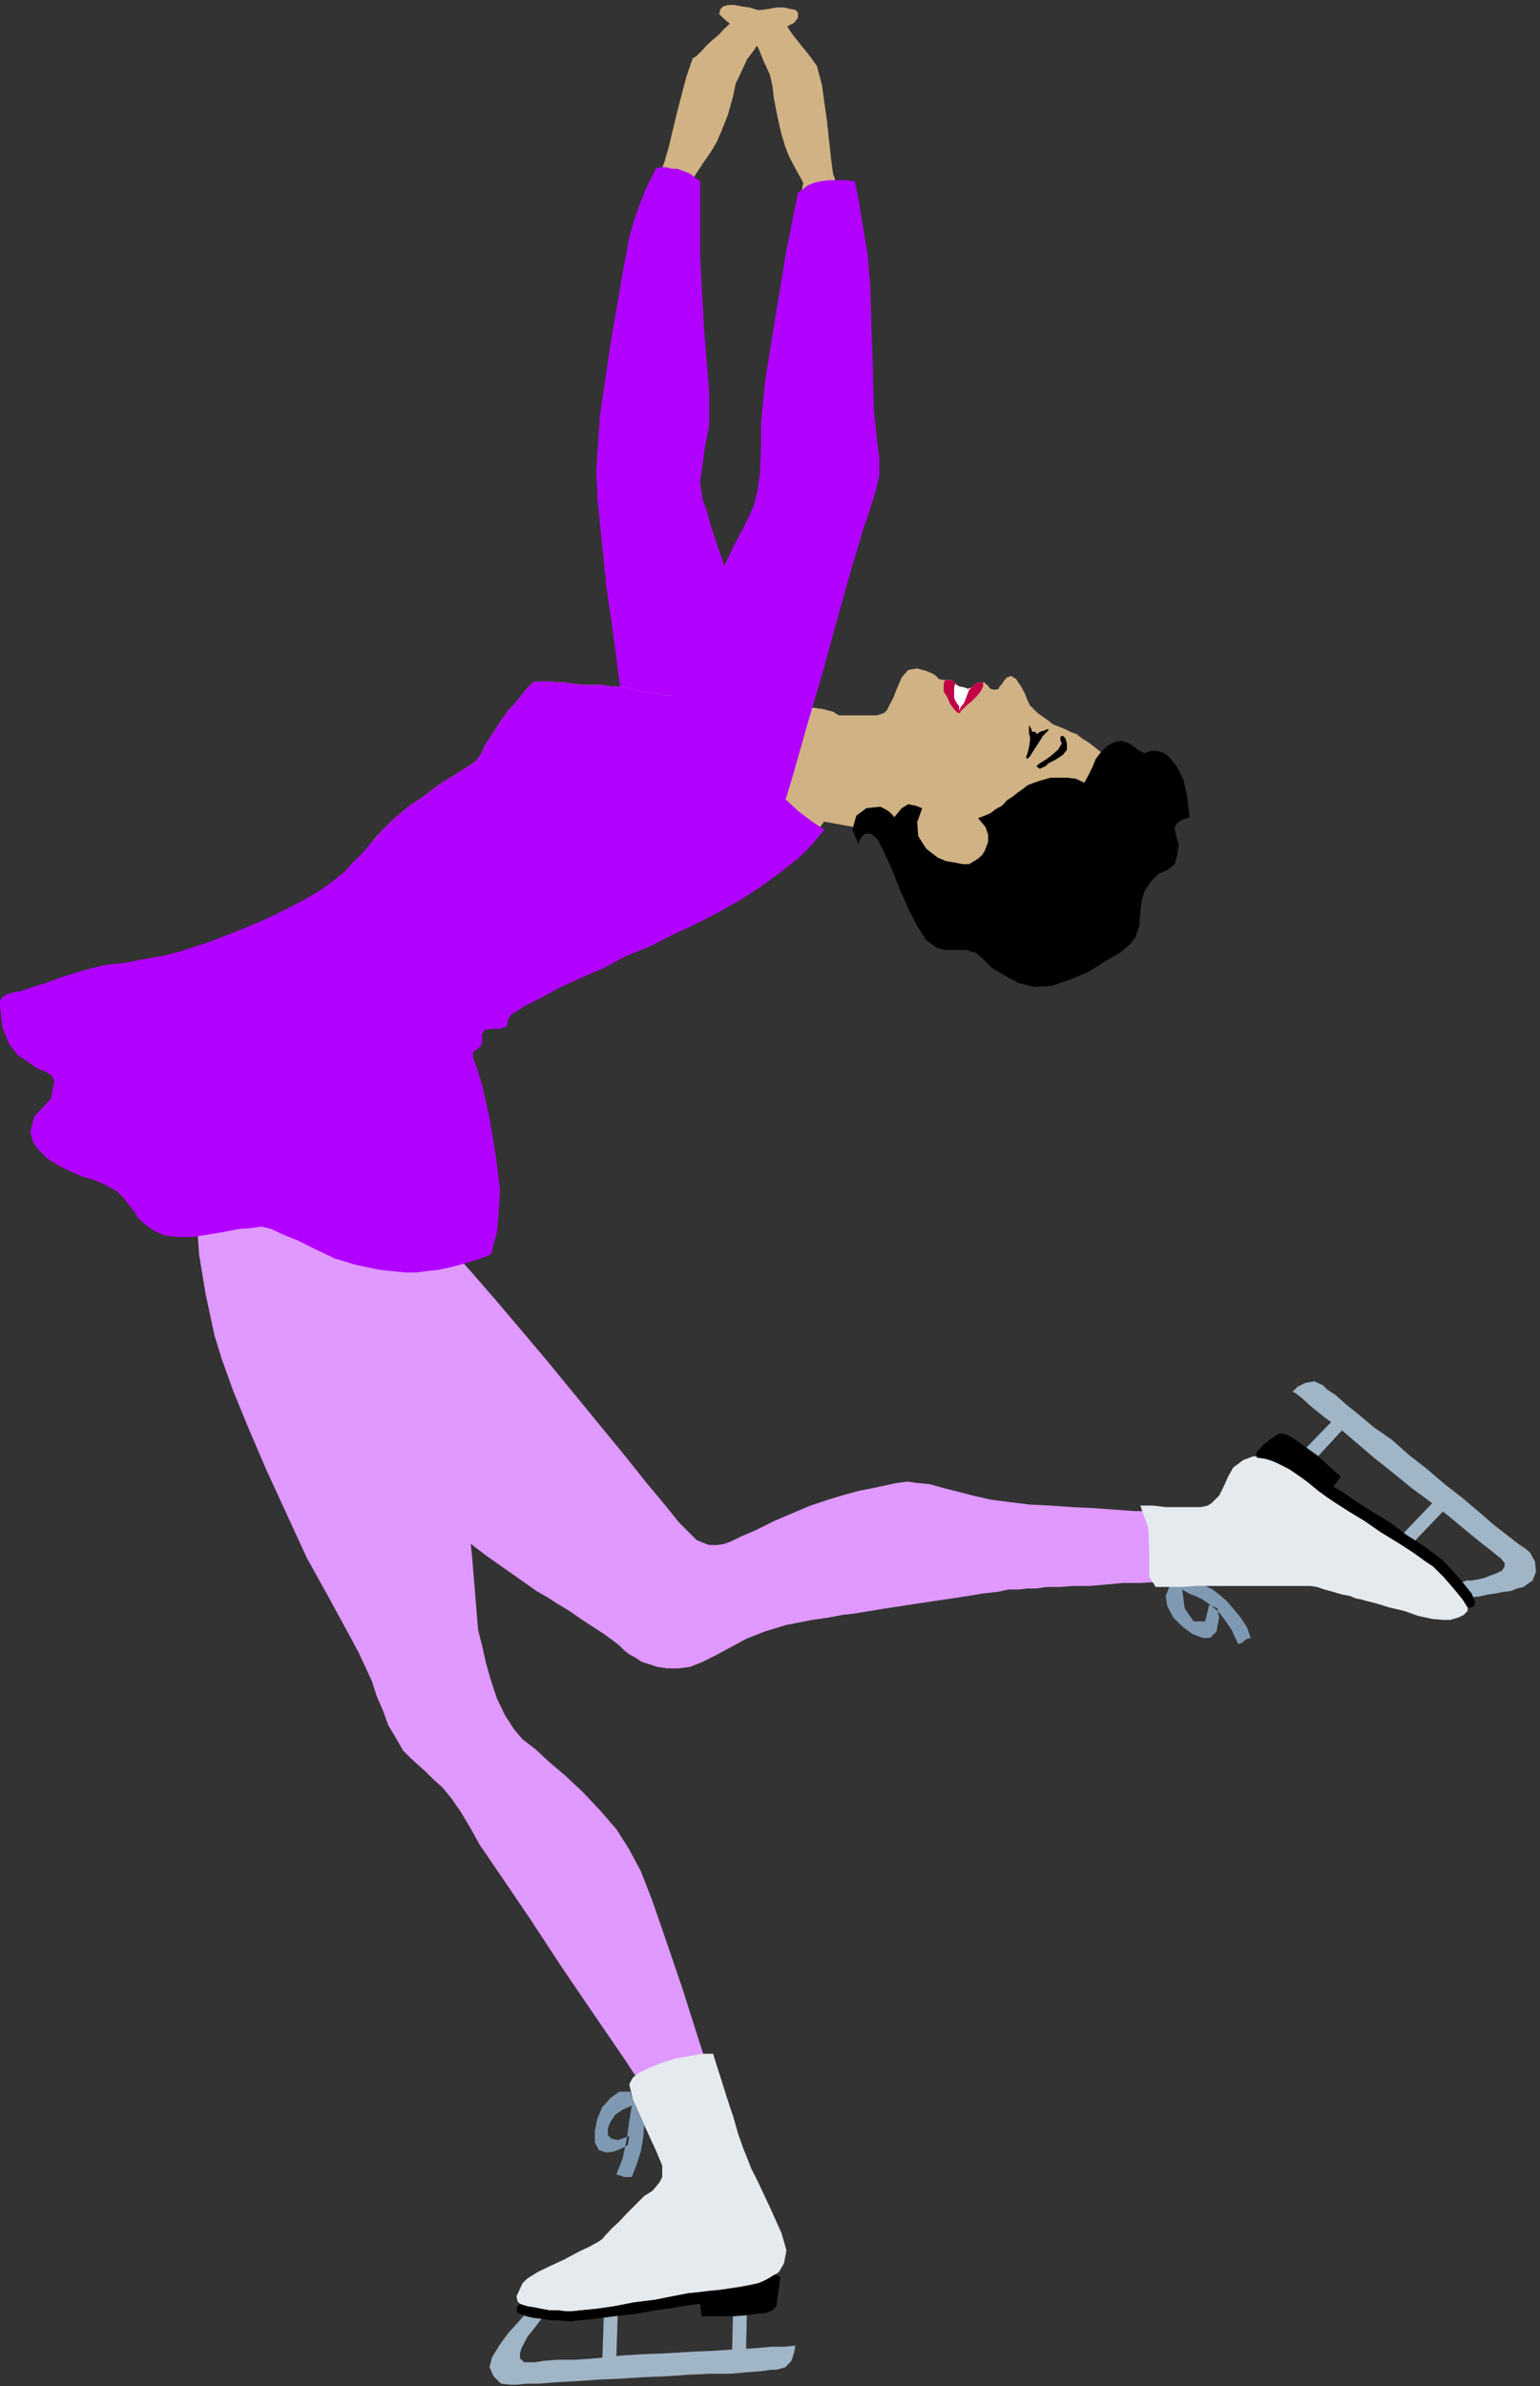 <?xml version="1.0" encoding="UTF-8" standalone="no"?>
<svg
   xmlns:ooo="http://xml.openoffice.org/svg/export"
   xmlns:dc="http://purl.org/dc/elements/1.1/"
   xmlns:cc="http://creativecommons.org/ns#"
   xmlns:rdf="http://www.w3.org/1999/02/22-rdf-syntax-ns#"
   xmlns:svg="http://www.w3.org/2000/svg"
   xmlns="http://www.w3.org/2000/svg"
   xmlns:sodipodi="http://sodipodi.sourceforge.net/DTD/sodipodi-0.dtd"
   xmlns:inkscape="http://www.inkscape.org/namespaces/inkscape"
   version="1.2"
   width="30.86mm"
   height="47.8mm"
   viewBox="0 0 3086 4780"
   preserveAspectRatio="xMidYMid"
   xml:space="preserve"
   id="svg162"
   sodipodi:docname="skater2.svg"
   style="fill-rule:evenodd;stroke-width:28.222;stroke-linejoin:round"
   inkscape:version="0.92.5 (2060ec1f9f, 2020-04-08)"><rect x="0" y="0" width="3086" height="4780" fill="#333333" stroke="none"/><sodipodi:namedview
   pagecolor="#ffffff"
   bordercolor="#666666"
   borderopacity="1"
   objecttolerance="10"
   gridtolerance="10"
   guidetolerance="10"
   inkscape:pageopacity="0"
   inkscape:pageshadow="2"
   inkscape:window-width="664"
   inkscape:window-height="487"
   id="namedview164"
   showgrid="false"
   inkscape:zoom="0.2102413"
   inkscape:cx="58.318111"
   inkscape:cy="90.330707"
   inkscape:window-x="0"
   inkscape:window-y="0"
   inkscape:window-maximized="0"
   inkscape:current-layer="svg162" />
 <defs
   class="ClipPathGroup"
   id="defs8">
  <clipPath
   id="presentation_clip_path"
   clipPathUnits="userSpaceOnUse">
   <rect
   x="0"
   y="0"
   width="21000"
   height="29700"
   id="rect2" />
  </clipPath>
  <clipPath
   id="presentation_clip_path_shrink"
   clipPathUnits="userSpaceOnUse">
   <rect
   x="21"
   y="29"
   width="20958"
   height="29641"
   id="rect5" />
  </clipPath>
 </defs>
 <defs
   class="TextShapeIndex"
   id="defs12">
  <g
   ooo:slide="id1"
   ooo:id-list="id3"
   id="g10" />
 </defs>
 <defs
   class="EmbeddedBulletChars"
   id="defs44">
  <g
   id="bullet-char-template-57356"
   transform="matrix(4.8828125e-4,0,0,-4.8828125e-4,0,0)">
   <path
   d="M 580,1141 1163,571 580,0 -4,571 Z"
   id="path14"
   inkscape:connector-curvature="0" />
  </g>
  <g
   id="bullet-char-template-57354"
   transform="matrix(4.8828125e-4,0,0,-4.8828125e-4,0,0)">
   <path
   d="M 8,1128 H 1137 V 0 H 8 Z"
   id="path17"
   inkscape:connector-curvature="0" />
  </g>
  <g
   id="bullet-char-template-10146"
   transform="matrix(4.8828125e-4,0,0,-4.8828125e-4,0,0)">
   <path
   d="M 174,0 602,739 174,1481 1456,739 Z M 1358,739 309,1346 659,739 Z"
   id="path20"
   inkscape:connector-curvature="0" />
  </g>
  <g
   id="bullet-char-template-10132"
   transform="matrix(4.8828125e-4,0,0,-4.8828125e-4,0,0)">
   <path
   d="M 2015,739 1276,0 H 717 l 543,543 H 174 v 393 h 1086 l -543,545 h 557 z"
   id="path23"
   inkscape:connector-curvature="0" />
  </g>
  <g
   id="bullet-char-template-10007"
   transform="matrix(4.8828125e-4,0,0,-4.8828125e-4,0,0)">
   <path
   d="m 0,-2 c -7,16 -16,29 -25,39 l 381,530 c -94,256 -141,385 -141,387 0,25 13,38 40,38 9,0 21,-2 34,-5 21,4 42,12 65,25 l 27,-13 111,-251 280,301 64,-25 24,25 c 21,-10 41,-24 62,-43 C 886,937 835,863 770,784 769,783 710,716 594,584 L 774,223 c 0,-27 -21,-55 -63,-84 l 16,-20 C 717,90 699,76 672,76 641,76 570,178 457,381 L 164,-76 c -22,-34 -53,-51 -92,-51 -42,0 -63,17 -64,51 -7,9 -10,24 -10,44 0,9 1,19 2,30 z"
   id="path26"
   inkscape:connector-curvature="0" />
  </g>
  <g
   id="bullet-char-template-10004"
   transform="matrix(4.8828125e-4,0,0,-4.8828125e-4,0,0)">
   <path
   d="M 285,-33 C 182,-33 111,30 74,156 52,228 41,333 41,471 c 0,78 14,145 41,201 34,71 87,106 158,106 53,0 88,-31 106,-94 l 23,-176 c 8,-64 28,-97 59,-98 l 735,706 c 11,11 33,17 66,17 42,0 63,-15 63,-46 V 965 c 0,-36 -10,-64 -30,-84 L 442,47 C 390,-6 338,-33 285,-33 Z"
   id="path29"
   inkscape:connector-curvature="0" />
  </g>
  <g
   id="bullet-char-template-9679"
   transform="matrix(4.8828125e-4,0,0,-4.8828125e-4,0,0)">
   <path
   d="M 813,0 C 632,0 489,54 383,161 276,268 223,411 223,592 c 0,181 53,324 160,431 106,107 249,161 430,161 179,0 323,-54 432,-161 108,-107 162,-251 162,-431 0,-180 -54,-324 -162,-431 C 1136,54 992,0 813,0 Z"
   id="path32"
   inkscape:connector-curvature="0" />
  </g>
  <g
   id="bullet-char-template-8226"
   transform="matrix(4.8828125e-4,0,0,-4.8828125e-4,0,0)">
   <path
   d="m 346,457 c -73,0 -137,26 -191,78 -54,51 -81,114 -81,188 0,73 27,136 81,188 54,52 118,78 191,78 73,0 134,-26 185,-79 51,-51 77,-114 77,-187 0,-75 -25,-137 -76,-188 -50,-52 -112,-78 -186,-78 z"
   id="path35"
   inkscape:connector-curvature="0" />
  </g>
  <g
   id="bullet-char-template-8211"
   transform="matrix(4.8828125e-4,0,0,-4.8828125e-4,0,0)">
   <path
   d="M -4,459 H 1135 V 606 H -4 Z"
   id="path38"
   inkscape:connector-curvature="0" />
  </g>
  <g
   id="bullet-char-template-61548"
   transform="matrix(4.8828125e-4,0,0,-4.8828125e-4,0,0)">
   <path
   d="m 173,740 c 0,163 58,303 173,419 116,115 255,173 419,173 163,0 302,-58 418,-173 116,-116 174,-256 174,-419 0,-163 -58,-303 -174,-418 C 1067,206 928,148 765,148 601,148 462,206 346,322 231,437 173,577 173,740 Z"
   id="path41"
   inkscape:connector-curvature="0" />
  </g>
 </defs>
 <g
   id="g49"
   transform="translate(-8957,-12460)">
  <g
   id="id2"
   class="Master_Slide">
   <g
   id="bg-id2"
   class="Background" />
   <g
   id="bo-id2"
   class="BackgroundObjects" />
  </g>
 </g>
 <g
   class="SlideGroup"
   id="g160"
   transform="translate(-8957,-12460)">
  <g
   id="g158">
   <g
   id="container-id1">
    <g
   id="id1"
   class="Slide"
   clip-path="url(#presentation_clip_path)">
     <g
   class="Page"
   id="g154">
      <g
   class="Graphic"
   id="g152">
       <g
   id="id3">
        <rect
   class="BoundingBox"
   x="8957"
   y="12460"
   width="3086"
   height="4780"
   id="rect51"
   style="fill:none;stroke:none" />
        <path
   d="m 10342,12823 -7,11 -13,5 h -10 l -13,-3 -10,-10 -5,-10 -3,-10 5,-13 11,-38 17,-71 18,-69 13,-38 8,-5 10,-10 10,-11 13,-12 12,-10 10,-11 11,-10 5,-5 7,-7 8,-8 10,-3 10,-2 10,-3 h 13 l 15,-2 16,-3 h 15 l 13,3 10,2 5,5 v 11 l -8,10 -10,5 -10,7 -13,8 -15,5 -15,8 -8,7 -8,13 -15,20 -12,26 -11,23 -5,25 -10,36 -13,33 -10,23 -12,20 -16,23 -15,23 z"
   id="path53"
   inkscape:connector-curvature="0"
   style="fill:#d1b284;stroke:none" />
        <path
   d="m 10330,12778 -13,-3 h -10 l -10,5 -11,10 -2,13 v 13 l 5,10 10,8 13,2 h 13 l 10,-5 7,-10 5,-13 -2,-13 -5,-10 z"
   id="path55"
   inkscape:connector-curvature="0"
   style="fill:#d1b284;stroke:none" />
        <path
   d="m 10286,12793 3,-8 5,-5 8,-5 7,-2 13,2 13,5 7,8 5,13 3,38 -3,40 -2,46 v 51 61 l 5,66 5,63 5,51 3,84 -10,74 -11,56 v 33 l 16,35 15,41 18,46 17,53 16,56 18,64 12,66 13,73 8,28 15,43 15,46 8,33 -3,64 -20,48 -36,33 -43,15 -46,-2 -43,-21 -33,-38 -18,-58 -15,-86 -20,-105 -23,-94 -13,-66 -8,-61 -7,-79 -8,-76 -5,-46 -2,-22 v -28 -31 l 2,-35 3,-49 7,-66 8,-71 8,-71 5,-38 7,-43 8,-41 10,-43 13,-41 12,-41 16,-33 z"
   id="path57"
   inkscape:connector-curvature="0"
   style="fill:#d1b284;stroke:none" />
        <path
   d="m 10309,12773 13,2 13,5 7,8 5,13 v 12 l -5,13 -10,8 -12,2 h -13 l -10,-5 -8,-8 -5,-12 v -13 l 5,-13 10,-7 z"
   id="path59"
   inkscape:connector-curvature="0"
   style="fill:#d1b284;stroke:none" />
        <path
   d="m 10375,14033 h 13 l 13,5 7,10 6,13 -3,13 -5,10 -8,7 -12,6 h -13 l -10,-8 -8,-8 -5,-12 v -13 l 5,-10 8,-8 z"
   id="path61"
   inkscape:connector-curvature="0"
   style="fill:#d1b284;stroke:none" />
        <path
   d="m 10452,14213 15,-7 18,-13 18,-20 15,-23 10,-28 5,-33 v -36 l -10,-43 -13,-43 -13,-43 -12,-38 -10,-36 -8,-36 -8,-30 -7,-31 -5,-25 -8,-30 -10,-33 -10,-41 -13,-38 -13,-38 -12,-36 -8,-30 -8,-21 -5,-35 5,-36 5,-38 8,-38 v -71 l -10,-122 -8,-145 v -153 l -10,-7 -10,-8 -13,-5 -13,-5 h -12 l -10,-3 h -11 l -10,3 -20,41 -13,33 -10,28 -10,35 -15,82 -23,134 -21,143 -7,109 2,53 8,81 10,97 15,104 13,102 13,91 10,72 5,40 13,69 20,51 23,35 28,26 30,10 36,2 36,-7 z"
   id="path63"
   inkscape:connector-curvature="0"
   style="fill:#b200ff;stroke:none" />
        <path
   d="m 10818,14252 18,20 30,23 38,28 46,23 48,17 51,5 51,-10 46,-30 38,-43 25,-44 18,-45 8,-46 v -43 l -8,-41 -13,-36 -20,-30 -15,-18 -13,-13 -15,-12 -13,-10 -13,-8 -10,-8 -13,-5 -10,-5 -12,-5 -13,-5 -10,-8 -10,-7 -11,-8 -7,-7 -8,-8 -5,-10 -5,-13 -8,-15 -10,-15 -10,-6 -8,3 -5,5 -5,8 -5,5 -2,5 -8,2 -8,-2 -7,-8 -3,-2 v 0 l -2,-3 h -3 -5 -5 l -8,5 -5,5 -7,3 -8,-3 -10,-2 -5,-5 -5,-3 -5,-5 h -8 -5 -5 l -8,-2 -5,-6 -8,-5 -12,-5 -18,-5 -18,3 -13,15 -10,23 -7,18 -8,15 -5,10 -5,5 -8,3 -7,2 h -11 -33 -33 l -33,5 -30,5 -31,8 -25,8 -18,7 -13,5 -20,21 -10,28 -5,28 2,22 5,11 8,10 13,10 12,10 16,10 17,8 21,8 20,2 23,3 25,5 28,5 28,5 28,7 23,8 18,10 13,8 23,25 15,28 12,26 z"
   id="path65"
   inkscape:connector-curvature="0"
   style="fill:#d1b284;stroke:none" />
        <path
   d="m 11067,14229 7,-10 11,-8 h 12 l 13,2 10,8 5,10 v 13 l -2,13 -8,10 -10,5 -13,2 -12,-2 -11,-8 -5,-10 v -13 z"
   id="path67"
   inkscape:connector-curvature="0"
   style="fill:#d1b284;stroke:none" />
        <path
   d="m 10513,13990 7,-10 11,-5 12,-3 13,3 10,7 5,10 v 13 l -2,13 -8,10 -10,5 -13,3 -13,-3 -10,-8 -5,-10 v -12 z"
   id="path69"
   inkscape:connector-curvature="0"
   style="fill:#d1b284;stroke:none" />
        <path
   d="m 11057,13924 -10,10 -8,13 -8,12 -5,8 -5,8 -5,5 -3,-3 3,-8 3,-12 2,-13 v -8 l -2,-7 v -5 -3 -5 -2 h 2 v 2 l 3,5 v 3 l 2,2 h 5 l 3,3 v 2 l 7,-5 6,-2 h 2 l 5,-3 h 3 2 v 0 z"
   id="path71"
   inkscape:connector-curvature="0"
   style="fill:#000000;stroke:none" />
        <path
   d="m 10874,13886 -5,-5 -8,-11 -5,-12 -5,-8 -3,-5 v -8 -7 l 3,-8 h 5 8 l 5,5 5,3 5,5 10,2 8,3 7,-3 5,-5 8,-5 h 5 5 v 8 l -5,10 -8,10 -10,10 -10,8 -5,5 -5,5 -3,3 v 2 h -2 -3 z"
   id="path73"
   inkscape:connector-curvature="0"
   style="fill:#c10047;stroke:none" />
        <path
   d="m 10879,13881 v -6 l -5,-7 -3,-5 -2,-5 v -5 -8 -8 l 2,-7 8,5 10,2 8,3 7,-3 -5,5 -5,13 -5,13 -8,10 v 3 0 l -2,2 v 3 -3 0 z"
   id="path75"
   inkscape:connector-curvature="0"
   style="fill:#ffffff;stroke:none" />
        <path
   d="m 11092,13939 3,10 v 13 l -8,10 -15,10 -10,5 -5,3 -5,5 -5,2 -6,3 -5,-3 -2,-2 5,-5 13,-8 10,-7 7,-6 8,-7 5,-8 3,-5 -3,-5 v -2 -6 l 3,-2 h 2 z"
   id="path77"
   inkscape:connector-curvature="0"
   style="fill:#000000;stroke:none" />
        <path
   d="m 10917,14099 13,-5 12,-5 10,-8 13,-7 10,-11 11,-7 10,-8 10,-7 10,-8 13,-5 15,-5 18,-5 h 18 17 l 16,2 17,8 8,-15 8,-16 7,-17 10,-13 13,-13 13,-7 15,-3 15,5 8,5 10,8 10,5 3,2 13,-5 h 12 l 16,5 12,11 13,17 13,26 7,33 5,41 -15,5 -10,7 -5,8 2,15 6,20 -3,21 -5,18 -15,12 -18,8 -13,13 -7,10 -8,12 -5,18 -3,23 -2,28 -8,23 -10,13 -20,17 -31,18 -33,21 -36,15 -38,13 -35,2 -31,-8 -23,-12 -17,-10 -13,-8 -8,-8 -7,-7 -5,-5 -6,-5 -7,-6 -10,-2 -8,-3 h -10 -10 -13 -10 l -8,-2 -10,-3 -20,-15 -18,-28 -18,-35 -18,-41 -15,-38 -15,-33 -13,-26 -13,-12 h -12 l -8,7 -5,10 v 5 l -13,-30 8,-28 20,-15 28,-3 10,5 8,5 8,8 2,3 15,-18 13,-8 15,3 13,5 -10,28 2,28 16,25 23,18 17,7 18,3 15,3 h 13 l 10,-6 8,-5 8,-7 5,-8 7,-18 v -15 l -5,-15 z"
   id="path79"
   inkscape:connector-curvature="0"
   style="fill:#000000;stroke:none" />
        <path
   d="m 11067,14229 7,-10 11,-6 10,-2 13,2 10,8 7,10 v 13 l -2,13 -8,10 -10,5 -10,2 -13,-2 -10,-8 -8,-10 v -13 z"
   id="path81"
   inkscape:connector-curvature="0"
   style="fill:#000000;stroke:none" />
        <path
   d="m 9493,14673 18,-2 20,-3 18,3 18,2 15,5 16,8 12,10 13,13 15,15 18,21 23,22 23,31 25,38 26,43 20,54 20,61 23,86 18,79 18,73 15,74 13,79 12,89 11,104 10,122 2,25 8,31 8,36 10,35 12,36 16,33 18,28 17,20 26,20 28,26 33,28 35,33 33,35 33,38 26,41 23,43 23,59 28,81 33,97 33,104 33,101 28,89 20,69 13,38 10,36 5,25 v 18 l -5,13 -5,15 -8,13 -7,12 -11,5 -10,-5 -15,-18 -20,-30 -23,-46 -13,-28 -13,-25 -10,-28 -13,-25 -10,-26 -10,-23 -10,-23 -10,-20 -23,-36 -43,-66 -59,-86 -66,-97 -63,-96 -59,-87 -43,-63 -20,-36 -18,-30 -18,-26 -18,-22 -20,-18 -15,-15 -18,-16 -13,-12 -13,-13 -15,-26 -15,-25 -10,-28 -13,-30 -10,-31 -13,-28 -13,-28 -15,-28 -43,-79 -46,-83 -41,-89 -40,-87 -36,-84 -30,-73 -23,-64 -15,-48 -18,-84 -13,-79 -5,-71 5,-66 15,-58 28,-46 41,-36 z"
   id="path83"
   inkscape:connector-curvature="0"
   style="fill:#e099ff;stroke:none" />
        <path
   d="m 9562,14922 h -13 l -10,-2 -10,-8 -5,-12 v -13 l 2,-13 8,-7 13,-6 h 12 l 11,3 10,8 5,12 v 13 l -3,10 -7,10 z"
   id="path85"
   inkscape:connector-curvature="0"
   style="fill:#e099ff;stroke:none" />
        <path
   d="m 10419,16902 h -13 l -10,-3 -10,-7 -5,-13 v -13 l 2,-12 8,-10 12,-6 h 13 l 10,6 10,7 6,10 v 13 l -3,13 -8,10 z"
   id="path87"
   inkscape:connector-curvature="0"
   style="fill:#e099ff;stroke:none" />
        <path
   d="m 10431,16813 13,5 15,15 13,18 15,23 10,25 11,26 7,20 3,15 v 13 l -5,13 -8,13 -8,12 -15,10 -18,6 -22,5 -28,2 h -39 l -43,5 -43,5 -43,10 -41,8 -38,8 -33,5 -25,2 h -18 -18 l -15,-2 -16,-5 -10,-3 -10,-5 -5,-5 -3,-8 3,-5 5,-7 13,-5 13,-5 15,-3 12,-5 16,-3 10,-2 13,-5 20,-13 23,-15 25,-15 26,-18 25,-18 20,-15 16,-10 12,-11 18,-12 21,-18 20,-15 23,-16 23,-12 22,-8 z"
   id="path89"
   inkscape:connector-curvature="0"
   style="fill:#e099ff;stroke:none" />
        <path
   d="m 10411,16902 -13,-3 -10,-5 -7,-10 -3,-12 3,-13 7,-10 10,-8 13,-3 13,3 10,5 8,10 2,13 -2,13 -8,10 -10,7 z"
   id="path91"
   inkscape:connector-curvature="0"
   style="fill:#e099ff;stroke:none" />
        <path
   d="m 10386,16574 h -23 l -26,5 -28,5 -25,8 -25,10 -21,10 -13,10 -7,13 7,31 23,51 23,50 13,31 v 10 13 l -5,10 -8,10 -7,8 -16,10 -15,15 -18,18 -17,18 -16,15 -12,13 -6,7 -7,5 -18,10 -23,11 -28,15 -28,13 -25,12 -21,13 -10,10 -7,15 -5,11 2,10 5,5 5,2 10,3 13,2 15,3 16,3 h 17 l 16,2 h 12 l 18,-2 31,-3 35,-5 41,-8 41,-5 35,-7 31,-6 20,-2 31,-3 33,-5 30,-5 26,-5 25,-10 18,-13 10,-17 5,-26 -10,-35 -23,-51 -23,-49 -15,-30 -5,-13 -10,-25 -11,-31 -10,-35 -12,-36 -11,-35 -10,-31 z"
   id="path93"
   inkscape:connector-curvature="0"
   style="fill:#e5eaef;stroke:none" />
        <path
   d="m 10048,17100 -6,5 -12,16 -16,20 -12,23 -3,10 v 10 l 8,8 h 13 10 l 18,-3 27,-2 h 36 l 41,-3 46,-5 45,-3 51,-2 48,-3 46,-2 43,-3 38,-2 34,-3 h 25 l 18,-2 h 5 l -3,15 -5,15 -12,13 -18,5 h -10 l -21,3 -28,2 -33,3 h -40 l -44,2 -43,3 -48,2 -46,3 -46,2 -43,3 -38,2 -36,3 h -25 l -20,2 h -11 l -20,-2 -15,-15 -8,-18 5,-20 16,-26 17,-23 21,-23 15,-17 h 5 l 10,2 13,5 z"
   id="path95"
   inkscape:connector-curvature="0"
   style="fill:#a0b5c6;stroke:none" />
        <path
   d="m 10195,17093 -3,91 -28,5 3,-91 z"
   id="path97"
   inkscape:connector-curvature="0"
   style="fill:#a0b5c6;stroke:none" />
        <path
   d="m 10454,17082 -2,89 -28,5 2,-91 z"
   id="path99"
   inkscape:connector-curvature="0"
   style="fill:#a0b5c6;stroke:none" />
        <path
   d="m 10510,17016 -13,8 -15,8 -18,5 -20,5 -20,2 -23,3 -23,2 -23,3 -20,2 -31,6 -35,7 -41,5 -41,8 -35,5 -31,3 -18,2 h -12 l -16,-2 h -17 l -16,-3 -15,-3 -13,-2 -10,-3 -5,-2 -2,2 -3,3 -2,5 2,8 5,2 13,5 13,3 17,2 18,3 h 15 l 16,2 h 10 l 18,-2 30,-3 38,-5 44,-5 40,-7 41,-6 30,-5 18,-2 3,25 h 18 22 23 l 26,-2 20,-3 20,-2 13,-5 8,-8 2,-18 3,-20 2,-15 v -6 z"
   id="path101"
   inkscape:connector-curvature="0"
   style="fill:#000000;stroke:none" />
        <path
   d="m 10220,16650 h -22 l -18,13 -16,18 -10,23 -5,25 v 23 l 8,15 15,5 15,-2 13,-5 10,-5 5,-3 3,-18 -23,8 -13,-3 -7,-7 v -13 l 5,-13 10,-15 15,-10 18,-8 -5,31 -5,35 -8,39 -13,33 8,2 8,3 h 7 8 l 10,-26 8,-25 5,-28 2,-25 -10,-21 -7,-18 -8,-17 z"
   id="path103"
   inkscape:connector-curvature="0"
   style="fill:#7f99b2;stroke:none" />
        <path
   d="m 11540,15532 -3,-10 -7,-7 -13,-11 -15,-7 -18,-5 -23,-5 h -26 -28 -17 l -23,2 h -31 -30 l -38,-2 h -38 l -41,-3 -41,-3 -43,-2 -43,-3 -41,-2 -41,-5 -38,-5 -35,-8 -31,-8 -28,-7 -28,-8 -23,-2 -22,-3 -23,3 -23,5 -23,5 -26,5 -30,8 -33,10 -36,12 -38,16 -35,15 -36,18 -28,12 -23,11 -13,5 -15,2 h -15 l -13,-5 -12,-5 -13,-13 -23,-23 -28,-35 -36,-43 -43,-54 -46,-56 -50,-61 -54,-66 -53,-63 -56,-66 -53,-61 -54,-61 -51,-51 -48,-48 -41,-36 -38,-28 -38,-20 -38,-15 -43,-11 -41,-5 -41,5 -35,13 -33,20 -28,33 -15,44 5,53 15,56 23,56 18,35 22,39 28,38 31,40 33,41 36,43 38,43 43,44 43,40 46,43 46,41 48,43 51,38 51,39 50,35 51,36 21,12 20,13 25,15 23,16 23,15 23,15 18,13 13,10 10,10 10,8 13,7 12,8 16,5 15,5 20,3 h 23 l 23,-3 25,-10 26,-13 28,-15 33,-18 38,-15 43,-13 51,-10 15,-2 20,-3 26,-5 25,-3 31,-5 30,-5 33,-5 33,-5 33,-5 34,-5 33,-5 30,-5 28,-3 23,-5 h 20 l 18,-2 h 18 l 20,-3 h 26 l 28,-2 h 33 l 33,-3 33,-3 h 35 l 33,-2 h 33 l 31,-3 28,-2 h 25 l 23,-3 h 15 l 13,-2 15,-3 18,-2 18,-3 15,-8 13,-10 10,-12 8,-21 z"
   id="path105"
   inkscape:connector-curvature="0"
   style="fill:#e099ff;stroke:none" />
        <path
   d="m 9582,14910 -10,10 -10,2 h -13 l -12,-5 -11,-7 -2,-10 v -13 l 2,-13 11,-10 10,-3 h 12 l 13,3 10,10 3,10 v 13 z"
   id="path107"
   inkscape:connector-curvature="0"
   style="fill:#e099ff;stroke:none" />
        <path
   d="m 11461,15570 -10,11 -10,5 h -13 l -13,-5 -10,-11 -3,-10 v -10 l 3,-13 10,-10 10,-5 h 13 l 13,5 10,10 2,11 v 12 z"
   id="path109"
   inkscape:connector-curvature="0"
   style="fill:#e099ff;stroke:none" />
        <path
   d="m 11451,15527 10,10 2,13 v 10 l -5,13 -10,10 -10,3 h -13 l -10,-5 -10,-11 -3,-10 v -12 l 5,-13 11,-8 10,-5 h 13 z"
   id="path111"
   inkscape:connector-curvature="0"
   style="fill:#e099ff;stroke:none" />
        <path
   d="m 11367,15609 -15,-13 -11,-18 v -20 l 11,-21 10,-7 10,-8 13,-7 10,-6 12,-7 13,-8 13,-7 13,-11 12,-10 13,-10 13,-10 12,-8 13,-5 10,-2 13,2 10,5 10,8 11,10 12,8 13,10 10,7 13,8 13,5 10,5 12,3 13,2 13,3 13,5 12,5 13,5 15,8 13,7 15,13 18,15 18,21 20,23 15,20 13,18 5,15 -2,10 -16,8 -17,5 h -18 l -18,-5 -13,-3 -23,-7 -28,-8 -30,-10 -31,-8 -28,-10 -25,-5 -15,-3 h -15 -26 -30 l -33,-2 h -33 l -31,-3 -25,-5 z"
   id="path113"
   inkscape:connector-curvature="0"
   style="fill:#e099ff;stroke:none" />
        <path
   d="m 11301,15637 -8,20 3,20 12,23 18,18 20,15 21,8 h 15 l 13,-13 2,-13 3,-15 -3,-13 v -5 l -17,-7 -8,33 h -23 l -18,-26 -5,-38 13,8 13,5 15,7 15,11 15,12 13,16 15,22 13,28 8,-2 5,-5 5,-3 7,-2 -7,-21 -13,-20 -15,-18 -13,-15 -15,-13 -13,-10 -10,-5 -5,-2 h -23 -20 -18 z"
   id="path115"
   inkscape:connector-curvature="0"
   style="fill:#7f99b2;stroke:none" />
        <path
   d="m 11242,15476 16,44 2,53 v 46 l 13,20 h 10 18 25 l 26,-2 h 28 22 21 10 10 15 21 23 22 21 18 10 10 l 13,2 15,5 18,5 17,5 16,3 12,5 11,2 10,3 20,5 26,8 30,7 28,10 28,6 23,2 h 13 l 17,-5 10,-5 8,-8 v -7 l -10,-16 -18,-22 -20,-23 -21,-21 -15,-10 -25,-18 -31,-20 -33,-20 -33,-23 -33,-20 -25,-16 -18,-12 -25,-21 -26,-18 -25,-17 -26,-13 -23,-10 -22,-3 -21,8 -20,15 -10,18 -8,18 -10,20 -15,15 -8,5 -13,3 h -12 -18 -21 -20 l -25,-3 z"
   id="path117"
   inkscape:connector-curvature="0"
   style="fill:#e5eaef;stroke:none" />
        <path
   d="m 11880,15629 h 3 5 l 8,-3 h 10 l 12,-2 13,-3 13,-5 13,-5 10,-5 5,-8 v -7 l -8,-10 -7,-5 -16,-13 -23,-18 -28,-23 -30,-25 -36,-28 -38,-28 -38,-31 -38,-30 -36,-31 -33,-28 -30,-22 -26,-21 -20,-18 -13,-10 -5,-2 10,-10 16,-8 18,-3 17,8 8,8 18,12 20,18 25,20 31,26 36,25 35,31 36,28 35,30 36,28 33,28 30,26 26,20 23,18 15,10 8,7 10,18 2,21 -7,17 -18,13 -13,3 -12,5 -16,2 -15,3 -15,2 -13,3 -13,2 h -10 l -2,-5 -5,-7 -8,-10 z"
   id="path119"
   inkscape:connector-curvature="0"
   style="fill:#a0b5c6;stroke:none" />
        <path
   d="m 11766,15535 63,-66 23,15 -63,66 z"
   id="path121"
   inkscape:connector-curvature="0"
   style="fill:#a0b5c6;stroke:none" />
        <path
   d="m 11565,15370 64,-66 23,15 -61,66 z"
   id="path123"
   inkscape:connector-curvature="0"
   style="fill:#a0b5c6;stroke:none" />
        <path
   d="m 11476,15380 15,2 18,5 18,8 18,10 18,13 17,13 18,15 18,13 18,12 25,16 33,20 33,23 33,20 31,20 25,18 15,10 21,21 20,23 18,22 10,16 h 3 5 l 5,-3 2,-7 -7,-18 -21,-26 -22,-25 -18,-18 -13,-10 -25,-18 -31,-20 -35,-26 -36,-22 -33,-21 -26,-18 -17,-10 15,-20 -15,-13 -16,-15 -17,-15 -21,-15 -18,-13 -15,-10 -12,-5 h -11 l -15,10 -15,12 -10,11 -5,5 z"
   id="path125"
   inkscape:connector-curvature="0"
   style="fill:#000000;stroke:none" />
        <path
   d="m 10642,13896 18,23 8,30 -3,31 -7,35 -16,33 -17,33 -21,31 -18,25 -33,33 -38,31 -43,30 -46,28 -51,28 -53,26 -53,22 -54,23 -56,23 -50,23 -49,20 -46,21 -40,20 -36,20 -30,21 -21,20 -12,30 v 44 l 7,53 10,61 6,64 -6,68 -17,66 -41,64 -20,23 -23,20 -23,20 -26,16 -25,12 -25,10 -26,8 -25,5 -28,3 h -28 l -28,-3 -28,-7 -25,-11 -28,-12 -28,-16 -26,-20 -46,-56 -28,-74 -7,-83 10,-94 23,-100 41,-99 53,-96 63,-89 18,-18 23,-28 28,-30 33,-33 31,-33 28,-31 20,-25 15,-16 23,-22 28,-23 31,-21 30,-23 28,-17 25,-16 18,-12 8,-10 5,-8 5,-13 10,-15 10,-15 13,-21 15,-20 18,-20 18,-23 5,-5 8,-8 7,-2 h 10 6 12 l 13,2 h 15 l 21,3 17,2 h 21 17 l 16,3 h 15 l 18,2 18,5 15,3 15,2 15,3 13,3 h 15 l 21,2 25,3 h 25 l 28,2 23,3 23,2 15,3 28,5 26,2 h 25 23 l 23,3 20,3 18,5 z"
   id="path127"
   inkscape:connector-curvature="0"
   style="fill:#d1b284;stroke:none" />
        <path
   d="m 10520,14028 -7,-10 -3,-10 v -13 l 5,-13 10,-7 13,-3 h 13 l 10,8 8,10 2,10 v 13 l -5,12 -10,8 -13,3 h -12 z"
   id="path129"
   inkscape:connector-curvature="0"
   style="fill:#d1b284;stroke:none" />
        <path
   d="m 10360,14089 -7,-10 -3,-10 v -13 l 5,-10 10,-10 13,-3 h 13 l 10,8 7,10 3,10 v 13 l -5,12 -10,8 -13,3 h -13 z"
   id="path131"
   inkscape:connector-curvature="0"
   style="fill:#d1b284;stroke:none" />
        <path
   d="m 9534,14917 -8,-10 -2,-13 v -12 l 5,-10 10,-8 13,-5 13,2 10,6 7,10 3,12 v 13 l -5,10 -10,8 -13,2 h -13 z"
   id="path133"
   inkscape:connector-curvature="0"
   style="fill:#d1b284;stroke:none" />
        <path
   d="m 9509,14363 20,18 41,26 53,30 61,31 61,28 58,25 49,18 30,5 13,81 10,109 v 107 l -15,71 -18,28 -25,36 -33,38 -44,38 -50,31 -56,20 -64,5 -71,-18 -51,-23 -46,-33 -40,-38 -31,-48 -23,-56 -10,-66 3,-76 17,-84 16,-46 18,-46 17,-43 21,-43 23,-38 20,-36 23,-28 z"
   id="path135"
   inkscape:connector-curvature="0"
   style="fill:#e099ff;stroke:none" />
        <path
   d="m 10609,14122 -25,30 -28,28 -36,28 -38,28 -40,26 -44,25 -45,23 -49,23 -45,23 -49,20 -43,23 -46,20 -40,18 -36,20 -36,18 -28,18 -5,8 -2,5 v 7 l -5,5 -13,3 h -15 l -13,2 -5,8 v 10 8 l -3,7 -7,6 -8,5 v 10 l 3,10 5,13 10,33 15,66 13,79 8,66 -3,48 -3,36 -7,25 -5,20 -21,8 -22,7 -21,6 -20,5 -23,5 -20,2 -23,3 h -21 l -50,-5 -49,-10 -43,-13 -38,-18 -36,-18 -30,-12 -23,-11 -20,-5 -21,3 -25,2 -31,6 -30,5 -31,5 h -30 l -26,-3 -22,-10 -18,-13 -13,-12 -10,-16 -10,-12 -10,-13 -13,-13 -13,-7 -15,-8 -20,-8 -23,-7 -23,-10 -26,-13 -20,-13 -18,-18 -10,-15 -5,-20 8,-31 17,-18 16,-17 7,-36 -5,-10 -12,-8 -18,-7 -18,-13 -20,-13 -18,-23 -13,-33 -5,-43 v -10 l 5,-8 8,-5 18,-5 12,-2 23,-8 26,-8 27,-10 31,-10 28,-8 28,-7 20,-3 23,-2 26,-5 27,-5 28,-5 31,-8 30,-10 31,-10 33,-13 33,-13 31,-13 33,-15 30,-15 28,-15 31,-18 25,-18 25,-20 13,-15 13,-13 13,-13 10,-13 10,-10 8,-10 7,-8 5,-5 23,-22 28,-23 31,-21 30,-23 28,-17 25,-16 18,-12 8,-10 5,-8 5,-13 10,-15 10,-15 13,-21 15,-20 18,-20 18,-23 5,-5 8,-8 7,-2 h 10 6 12 l 13,2 h 15 l 21,3 17,2 h 21 17 l 16,3 h 15 l 18,2 18,5 15,3 15,2 15,3 13,3 h 15 l 26,2 28,3 h 30 l 33,2 28,3 26,2 17,3 -23,46 -2,43 13,38 23,35 28,31 27,25 28,21 z"
   id="path137"
   inkscape:connector-curvature="0"
   style="fill:#b200ff;stroke:none" />
        <path
   d="m 10571,12836 8,10 7,8 13,2 10,-2 10,-8 8,-10 3,-10 -3,-13 -5,-38 -8,-74 -10,-71 -10,-38 -13,-18 -20,-25 -18,-23 -12,-18 -8,-7 -8,-8 -7,-5 -13,-3 -8,-2 -12,-3 -16,-5 -15,-2 -15,-3 h -13 l -10,3 -5,5 -3,10 8,8 8,7 10,8 10,7 15,11 13,10 7,5 8,13 10,25 13,28 5,23 3,25 7,36 8,35 8,26 7,18 13,25 13,23 z"
   id="path139"
   inkscape:connector-curvature="0"
   style="fill:#d1b284;stroke:none" />
        <path
   d="m 10589,12793 10,-3 10,3 10,8 8,10 3,12 -3,13 -8,10 -10,8 -12,2 -11,-5 -10,-5 -5,-10 -2,-13 2,-12 8,-10 z"
   id="path141"
   inkscape:connector-curvature="0"
   style="fill:#d1b284;stroke:none" />
        <path
   d="m 10627,12813 -2,-7 -6,-5 -5,-6 -7,-2 h -13 l -10,2 -10,8 -5,13 -8,38 -3,41 -2,43 -5,51 -8,58 -12,66 -13,64 -13,48 -13,84 v 73 l 5,59 -5,33 -17,33 -23,38 -23,43 -23,51 -23,53 -25,61 -23,67 -21,71 -10,25 -20,41 -20,43 -13,33 -5,64 15,50 31,36 43,20 46,5 43,-15 38,-35 25,-56 10,-39 16,-45 15,-49 18,-50 18,-49 15,-43 10,-35 8,-28 15,-59 20,-79 15,-73 11,-46 5,-23 2,-28 5,-30 3,-33 2,-49 v -68 l 3,-74 v -71 l -3,-81 -7,-87 -15,-81 z"
   id="path143"
   inkscape:connector-curvature="0"
   style="fill:#d1b284;stroke:none" />
        <path
   d="m 10607,12793 h -13 l -10,2 -10,8 -5,13 v 12 l 2,11 8,10 10,5 h 13 l 12,-3 11,-7 5,-13 v -13 l -5,-12 -8,-8 z"
   id="path145"
   inkscape:connector-curvature="0"
   style="fill:#d1b284;stroke:none" />
        <path
   d="m 10388,14033 h -13 l -10,5 -10,8 -5,10 v 13 l 3,12 7,10 13,6 h 13 l 10,-3 10,-8 5,-12 v -13 l -3,-13 -7,-10 z"
   id="path147"
   inkscape:connector-curvature="0"
   style="fill:#d1b284;stroke:none" />
        <path
   d="m 10241,14020 -10,69 10,58 30,44 43,25 51,10 54,-10 48,-33 41,-56 15,-38 23,-76 28,-99 33,-112 30,-110 28,-99 23,-76 13,-38 10,-33 8,-33 v -36 l -5,-38 -6,-61 -2,-84 -3,-89 -2,-71 -5,-61 -10,-61 -8,-50 -8,-39 -20,-2 h -18 -15 l -15,2 -13,3 -13,5 -10,8 -10,7 -23,115 -23,139 -20,125 -8,84 v 48 l -2,48 -5,38 -8,31 -8,18 -12,25 -18,33 -18,38 -18,38 -18,36 -12,30 -10,26 -11,28 -12,38 -18,46 -18,51 -18,45 -15,43 -13,34 z"
   id="path149"
   inkscape:connector-curvature="0"
   style="fill:#b200ff;stroke:none" />
       </g>
      </g>
     </g>
    </g>
   </g>
  </g>
 </g>
</svg>